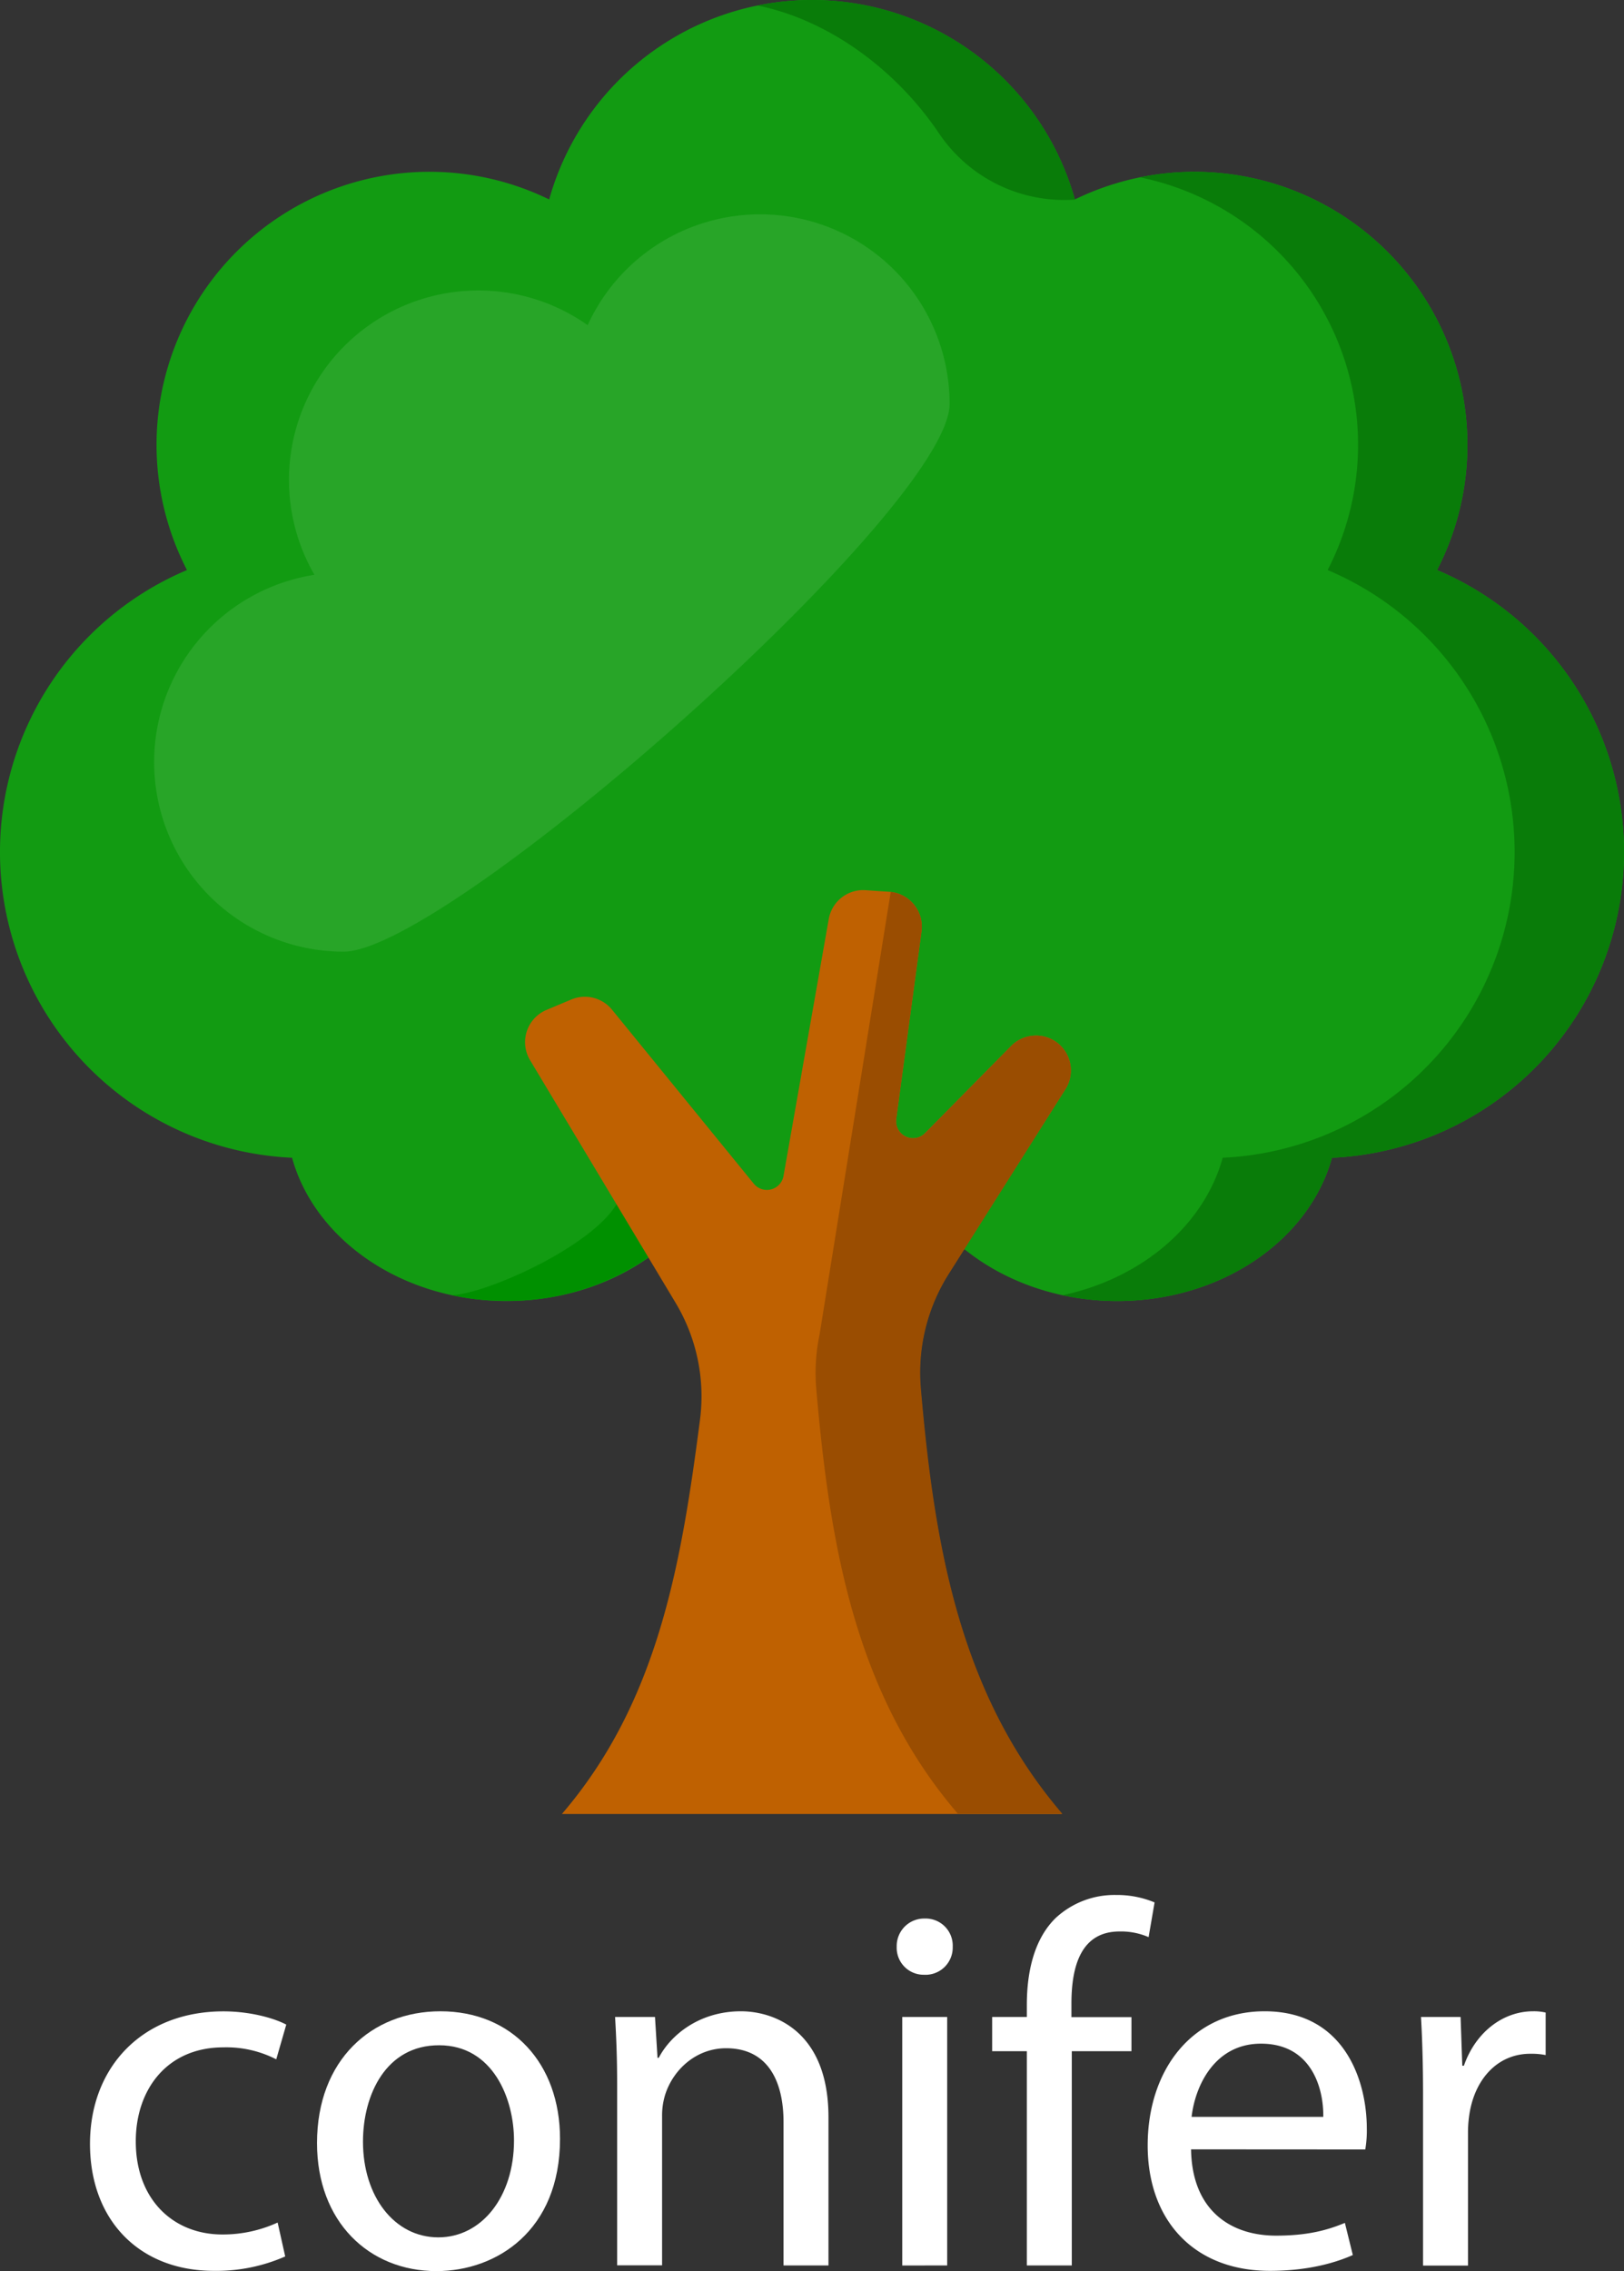 <svg xmlns="http://www.w3.org/2000/svg" viewBox="0 0 458.54 641.07"><rect x="0" y="0" width="458.54" height="641.07" fill="#333333" stroke="none"/><defs><style>.cls-1{fill:#129b12;}.cls-2{fill:#097c09;}.cls-3{fill:#009000;}.cls-4{fill:#bf6101;}.cls-5{fill:#9a4d01;}.cls-6{fill:#28a528;}.cls-7{fill:#fff;}</style></defs><title>coniferlogoAsset 1</title><g id="Layer_2" data-name="Layer 2"><g id="Layer_1-2" data-name="Layer 1"><path class="cls-1" d="M458.54,240.53a86.42,86.42,0,0,0-52.79-79.62A77.07,77.07,0,0,0,303.48,56.3a77.06,77.06,0,0,0-148.42,0A77.06,77.06,0,0,0,52.79,160.91,86.39,86.39,0,0,0,82.46,326.8c6.4,23.17,31.1,40.44,60.62,40.44,16.73,0,31.91-5.56,43.1-14.58,11.18,9,26.36,14.58,43.09,14.58s31.91-5.56,43.1-14.58c11.18,9,26.36,14.58,43.09,14.58,29.52,0,54.23-17.27,60.62-40.44A86.38,86.38,0,0,0,458.54,240.53Z"/><path class="cls-2" d="M224.65.15c-1,.06-1.9.13-2.83.22L221,.46c-1,.11-2,.24-3,.38l-.56.09q-1.78.27-3.54.63h0c20.23,4.11,39.17,18.2,51.17,36a42.65,42.65,0,0,0,38.16,18.8l.3,0A77.09,77.09,0,0,0,229.27,0c-1.24,0-2.47,0-3.7.09C225.26.11,225,.14,224.65.15Z"/><path class="cls-2" d="M405.75,160.91A77.08,77.08,0,0,0,321.86,50.05a77.06,77.06,0,0,1,53,110.86A86.39,86.39,0,0,1,345.23,326.8c-5.24,19-22.78,34-45.2,38.81a73.47,73.47,0,0,0,15.43,1.63c29.52,0,54.23-17.27,60.62-40.44a86.39,86.39,0,0,0,29.67-165.89Z"/><path class="cls-3" d="M174.09,339.89c-7,11.79-35.75,25-46.43,25.72,1.17.25,2.36.47,3.57.67l.28.05c1.22.19,2.45.36,3.69.49h.1c1.12.12,2.24.2,3.38.27l.83,0c1.18.05,2.37.09,3.57.09h0a69.33,69.33,0,0,0,40-12.29l1.9-1.38-9.66-15.86Z"/><path class="cls-4" d="M267.8,359.57l33-52.1A9.87,9.87,0,0,0,299,294.74h0a9.86,9.86,0,0,0-13.5.51l-24.32,24.62a4.78,4.78,0,0,1-8.13-4l7.14-53A9.87,9.87,0,0,0,251,251.72l-6.7-.45A9.87,9.87,0,0,0,234,259.41l-12.77,72.51a4.77,4.77,0,0,1-8.41,2.19L172.8,285a9.88,9.88,0,0,0-11.49-2.87l-7,2.94a9.87,9.87,0,0,0-4.65,14.18l41.08,68.47a51.3,51.3,0,0,1,6.91,33c-5.32,41.06-11.93,79.78-39,111.32h141.2c-29-33.77-36.11-75.76-39.95-120A52.22,52.22,0,0,1,267.8,359.57Z"/><path class="cls-5" d="M300.82,307.47A9.87,9.87,0,0,0,299,294.74h0a9.86,9.86,0,0,0-13.5.51l-10.86,11h0l-13.46,13.63a4.78,4.78,0,0,1-8.13-4l7.15-53a9.88,9.88,0,0,0-8.7-11.12l-20.1,125c-.34,1.61-.61,3.24-.79,4.88h0a53.29,53.29,0,0,0-.14,10.34c3.84,44.28,11,86.27,40,120h29.48c-29-33.77-36.11-75.76-39.94-120a52.12,52.12,0,0,1,7.87-32.39Z"/><path class="cls-6" d="M214.6,60.5a53.5,53.5,0,0,0-48.67,31.29,53.48,53.48,0,0,0-77.15,70.46A53.51,53.51,0,0,0,97,268.63c29.54,0,171.12-125.08,171.12-154.63A53.5,53.5,0,0,0,214.6,60.5Z"/></g><g id="Layer_3" data-name="Layer 3"><path class="cls-7" d="M80.53,636.93A48.23,48.23,0,0,1,60.41,641c-21.16,0-35-14.4-35-35.85,0-21.62,14.75-37.4,37.69-37.4,7.52,0,14.29,1.91,17.73,3.74L78,581.29a30.88,30.88,0,0,0-14.91-3.38c-16,0-24.78,12-24.75,26.57,0,16.25,10.45,26.25,24.44,26.25a37.05,37.05,0,0,0,15.61-3.37Z"/><path class="cls-7" d="M158.12,603.73c0,26-18,37.34-34.89,37.34-19,0-33.72-13.87-33.72-36.14,0-23.47,15.43-37.2,34.84-37.2C144.51,567.73,158.12,582.36,158.12,603.73Zm-55.63.81c0,15.39,8.82,27,21.27,27,12.23,0,21.37-11.43,21.37-27.35,0-11.87-6-26.87-21.14-26.87C109,577.29,102.49,591.24,102.49,604.54Z"/><path class="cls-7" d="M174.25,588.27c0-7.32-.24-13.13-.58-18.94h11.27l.71,11.53H186c3.45-6.59,11.61-13.13,23.2-13.13,9.63,0,24.72,5.8,24.72,29.9v41.84H221.23V599c0-11.34-4.28-20.84-16.22-20.84-8.37,0-14.9,5.95-17.19,13.09a19.83,19.83,0,0,0-.88,5.92v42.27H174.25Z"/><path class="cls-7" d="M269,549.49a7.69,7.69,0,0,1-8.11,7.93,7.61,7.61,0,0,1-7.7-7.93,7.75,7.75,0,0,1,7.93-7.94A7.64,7.64,0,0,1,269,549.49Zm-14.25,90V569.33h12.69v70.14Z"/><path class="cls-7" d="M289.93,639.47V579h-9.79v-9.66h9.79v-3.39c0-9.89,2.28-18.84,8.16-24.57a24.41,24.41,0,0,1,17.05-6.48A27.6,27.6,0,0,1,326,537l-1.69,9.8a19.47,19.47,0,0,0-8.19-1.6c-10.78,0-13.6,9.55-13.6,20.38v3.8h16.95V579H302.62v60.48Z"/><path class="cls-7" d="M336.3,606.7c.25,17.25,11.19,24.36,24,24.36,9.13,0,14.71-1.64,19.43-3.6l2.24,9.07c-4.47,2-12.26,4.47-23.41,4.47-21.55,0-34.51-14.36-34.51-35.41,0-21.26,12.52-37.86,33-37.86,22.89,0,28.87,20.08,28.87,33a31.42,31.42,0,0,1-.43,6Zm37.33-9.17c.13-8-3.29-20.66-17.59-20.66-13,0-18.57,11.78-19.59,20.66Z"/><path class="cls-7" d="M401.8,591.17c0-8.28-.21-15.34-.58-21.84H412.4l.48,13.76h.46c3.27-9.42,11-15.36,19.53-15.36a14.57,14.57,0,0,1,3.55.36v12a20.53,20.53,0,0,0-4.34-.37c-9,0-15.34,6.78-17.07,16.32a33.74,33.74,0,0,0-.52,6v37.47H401.8Z"/></g></g></svg>